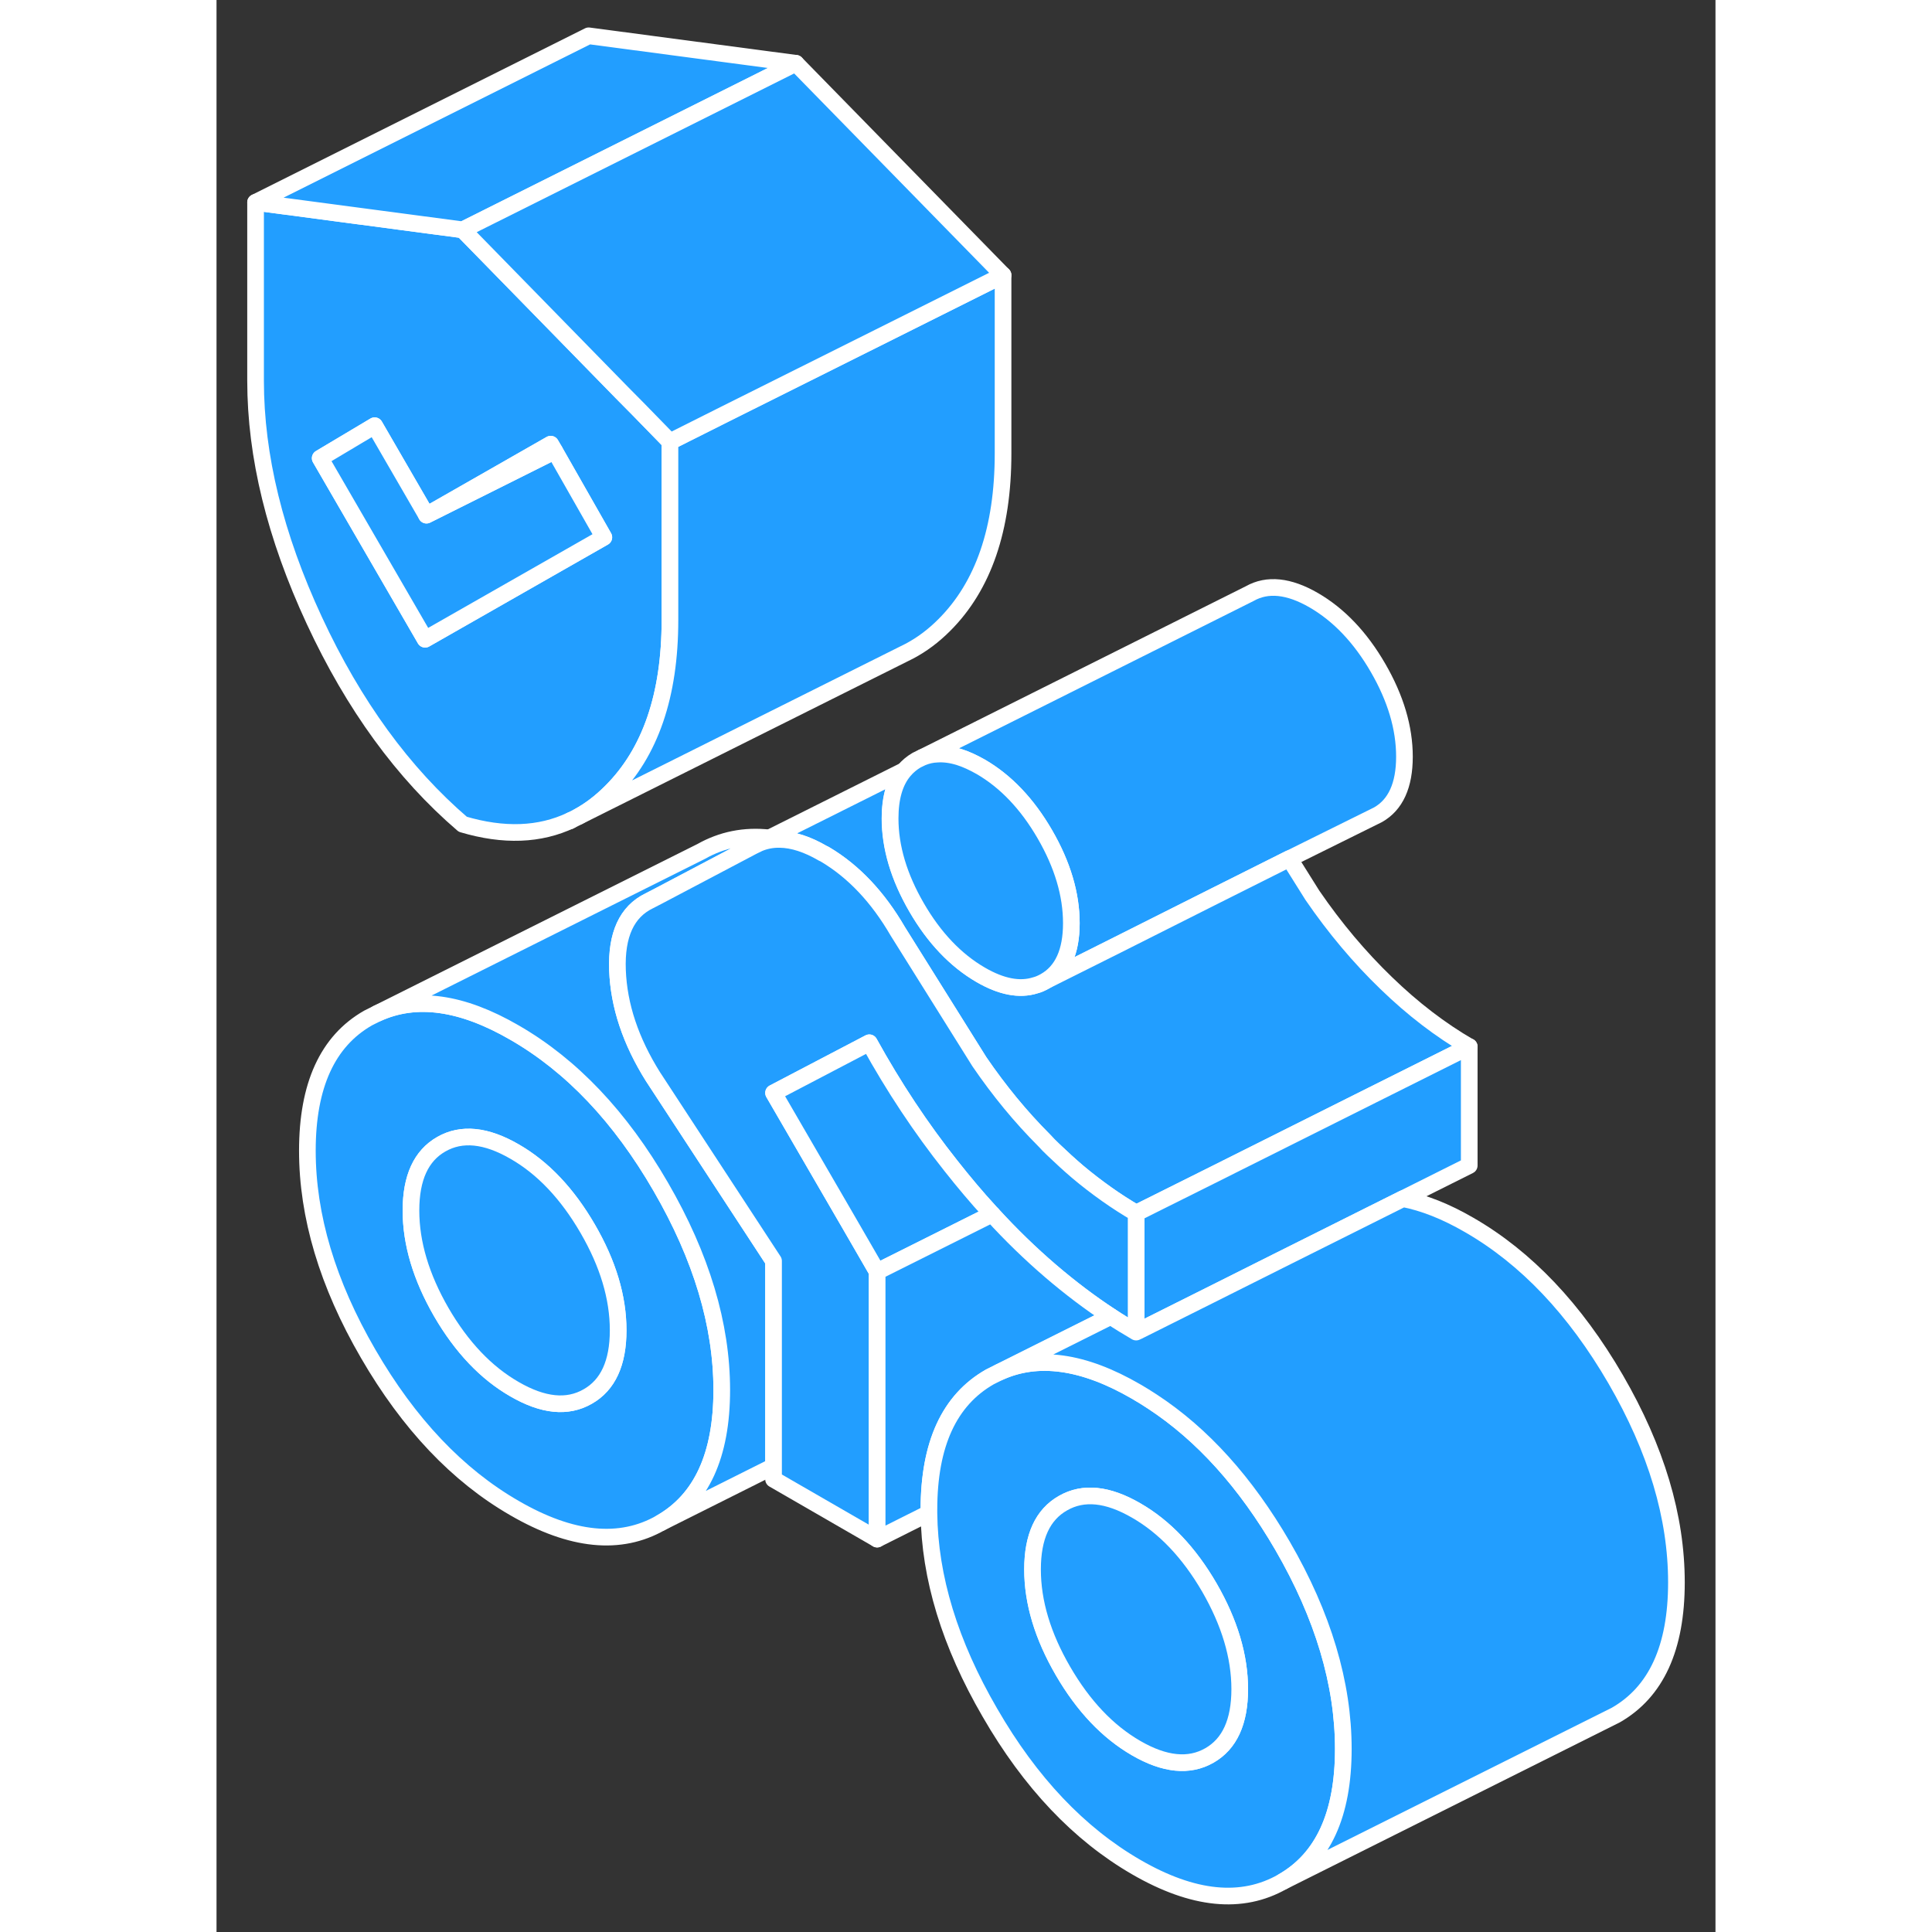 <svg viewBox="0 0 90 116" fill="#229EFF" xmlns="http://www.w3.org/2000/svg" height="48" width="48" stroke-width="1px" stroke-linecap="round" stroke-linejoin="round"><rect x="0" y="0" width="90" height="116" fill="#333333" stroke="none"/><path d="M25.325 24.57L24.355 23.59L14.785 13.8L2.345 12.15V22.86C2.345 27.38 3.515 32.18 5.875 37.26C8.235 42.34 11.205 46.42 14.785 49.49C17.245 50.22 19.405 50.14 21.285 49.25L21.725 49.03C22.425 48.65 23.075 48.15 23.685 47.54C26.045 45.19 27.225 41.75 27.225 37.23V26.52L25.325 24.57ZM12.525 38.38L6.225 27.51L9.495 25.56L12.605 30.93L20.065 26.67L20.305 27.08L23.255 32.26L12.525 38.38Z" stroke="white" stroke-linejoin="round"/><path d="M23.255 32.261L12.525 38.38L6.225 27.511L9.495 25.561L12.605 30.93L20.305 27.081L23.255 32.261Z" stroke="white" stroke-linejoin="round"/><path d="M20.305 27.08L12.605 30.93L20.065 26.67L20.305 27.08Z" stroke="white" stroke-linejoin="round"/><path d="M26.675 71.26C24.245 67.061 21.315 63.971 17.895 62.001C14.725 60.16 11.975 59.781 9.645 60.85L9.105 61.12C6.665 62.511 5.455 65.171 5.455 69.091C5.455 73.01 6.665 77.081 9.105 81.281C11.545 85.49 14.475 88.581 17.895 90.55C21.315 92.531 24.245 92.82 26.675 91.43C29.115 90.04 30.335 87.38 30.335 83.46C30.335 79.54 29.115 75.471 26.675 71.26ZM22.285 83.85C21.065 84.55 19.605 84.4 17.895 83.41C16.185 82.43 14.715 80.88 13.495 78.781C12.285 76.68 11.675 74.65 11.675 72.68C11.675 70.71 12.285 69.391 13.495 68.701C14.715 68.001 16.185 68.15 17.895 69.141C19.605 70.121 21.065 71.671 22.285 73.77C23.505 75.871 24.115 77.9 24.115 79.871C24.115 81.841 23.505 83.16 22.285 83.85Z" stroke="white" stroke-linejoin="round"/><path d="M24.115 79.871C24.115 81.831 23.505 83.161 22.285 83.851C21.065 84.551 19.605 84.401 17.895 83.411C16.185 82.431 14.715 80.881 13.495 78.781C12.285 76.681 11.675 74.651 11.675 72.681C11.675 70.711 12.285 69.391 13.495 68.701C14.715 68.001 16.185 68.151 17.895 69.141C19.605 70.121 21.065 71.671 22.285 73.771C23.505 75.871 24.115 77.901 24.115 79.871Z" stroke="white" stroke-linejoin="round"/><path d="M34.785 3.8L22.345 10.02L14.785 13.8L2.345 12.15L22.345 2.15L34.785 3.8Z" stroke="white" stroke-linejoin="round"/><path d="M71.325 45.431C71.325 47.151 70.795 48.321 69.735 48.921L64.425 51.551L59.895 53.821L54.095 56.731L49.735 58.921C50.795 58.321 51.325 57.151 51.325 55.431C51.325 53.711 50.795 51.921 49.735 50.091C48.675 48.261 47.385 46.911 45.885 46.041C45.425 45.781 44.995 45.581 44.575 45.451C44.115 45.311 43.675 45.251 43.265 45.281C42.955 45.291 42.655 45.361 42.365 45.481L62.035 35.641C63.095 35.041 64.385 35.171 65.885 36.041C67.385 36.911 68.675 38.261 69.735 40.091C70.795 41.921 71.325 43.701 71.325 45.431Z" stroke="white" stroke-linejoin="round"/><path d="M75.215 62.84L69.415 65.74L59.665 70.621L55.215 72.841C54.615 72.49 54.025 72.111 53.445 71.701C52.855 71.281 52.265 70.831 51.685 70.341C51.205 69.93 50.725 69.49 50.245 69.031C50.055 68.85 49.865 68.66 49.695 68.471C48.285 67.061 46.995 65.49 45.805 63.751L40.905 55.92C39.715 53.87 38.265 52.331 36.555 51.31C36.515 51.281 36.465 51.261 36.415 51.24C35.475 50.691 34.605 50.41 33.825 50.401C33.375 50.391 32.965 50.471 32.575 50.63L33.195 50.31L41.275 46.27C40.715 46.931 40.435 47.891 40.435 49.141C40.435 50.87 40.965 52.651 42.025 54.48C43.085 56.31 44.375 57.66 45.875 58.531C47.115 59.251 48.215 59.461 49.155 59.16C49.355 59.111 49.545 59.02 49.725 58.92L54.085 56.74L59.885 53.821L64.415 51.55L65.795 53.751C67.145 55.721 68.625 57.48 70.235 59.031C71.835 60.581 73.495 61.85 75.205 62.84H75.215Z" stroke="white" stroke-linejoin="round"/><path d="M33.445 75.71V88.04L26.675 91.43C29.115 90.04 30.335 87.38 30.335 83.46C30.335 79.54 29.115 75.47 26.675 71.26C24.245 67.06 21.315 63.97 17.895 62C14.725 60.16 11.975 59.78 9.645 60.85L29.105 51.12C30.345 50.42 31.705 50.14 33.195 50.31L32.575 50.63L32.205 50.81L26.555 53.79L25.975 54.09C24.635 54.74 23.995 56.12 24.075 58.25C24.155 60.38 24.865 62.51 26.215 64.66L26.275 64.75L33.445 75.71Z" stroke="white" stroke-linejoin="round"/><path d="M75.215 62.841V69.981L71.235 71.971L63.675 75.751L59.665 77.761L55.345 79.921L55.215 79.981V72.841L59.665 70.621L69.415 65.741L75.215 62.841Z" stroke="white" stroke-linejoin="round"/><path d="M21.285 49.25L21.195 49.3" stroke="white" stroke-linejoin="round"/><path d="M47.225 16.52V27.23C47.225 31.75 46.045 35.19 43.685 37.539C43.035 38.19 42.335 38.709 41.595 39.099L41.175 39.309L21.725 49.029C22.425 48.65 23.075 48.15 23.685 47.539C26.045 45.19 27.225 41.749 27.225 37.23V26.52L30.495 24.88L41.585 19.34L47.225 16.52Z" stroke="white" stroke-linejoin="round"/><path d="M47.225 16.52L41.585 19.34L30.495 24.88L27.225 26.52L25.325 24.57L24.355 23.59L14.785 13.8L22.345 10.02L34.785 3.8L47.225 16.52Z" stroke="white" stroke-linejoin="round"/><path d="M55.215 72.84V79.98C54.705 79.68 54.195 79.37 53.695 79.04C52.455 78.23 51.255 77.32 50.075 76.31C48.875 75.28 47.705 74.15 46.565 72.9C46.525 72.86 46.475 72.81 46.435 72.76C45.625 71.88 44.855 70.96 44.105 70.01C42.295 67.73 40.665 65.27 39.195 62.61L33.445 65.62L37.995 73.46L39.665 76.35V92.41L33.445 88.82V75.71L26.275 64.75L26.215 64.66C24.865 62.51 24.155 60.38 24.075 58.25C23.995 56.12 24.635 54.74 25.975 54.09L26.555 53.79L32.205 50.81L32.575 50.63C32.965 50.47 33.375 50.39 33.825 50.4C34.605 50.41 35.475 50.69 36.415 51.24C36.465 51.26 36.515 51.28 36.555 51.31C38.265 52.33 39.715 53.87 40.905 55.92L45.805 63.75C46.995 65.49 48.285 67.06 49.695 68.47C49.865 68.66 50.055 68.85 50.245 69.03C50.725 69.49 51.205 69.93 51.685 70.34C52.265 70.83 52.855 71.28 53.445 71.7C54.025 72.11 54.615 72.49 55.215 72.84Z" stroke="white" stroke-linejoin="round"/><path d="M46.565 72.9L39.665 76.35L37.995 73.46L33.445 65.62L39.195 62.61C40.665 65.27 42.295 67.73 44.105 70.01C44.855 70.96 45.625 71.88 46.435 72.76C46.475 72.81 46.525 72.86 46.565 72.9Z" stroke="white" stroke-linejoin="round"/><path d="M53.695 79.04L46.435 82.67C43.995 84.06 42.775 86.71 42.775 90.64V90.85L39.665 92.41V76.35L46.565 72.9C47.705 74.15 48.875 75.28 50.075 76.31C51.255 77.32 52.455 78.23 53.695 79.04Z" stroke="white" stroke-linejoin="round"/><path d="M64.005 92.81C61.795 89.01 59.195 86.12 56.185 84.15C55.865 83.94 55.545 83.74 55.215 83.55C52.045 81.71 49.295 81.33 46.975 82.4L46.435 82.67C43.995 84.06 42.775 86.71 42.775 90.64V90.85C42.815 94.71 44.035 98.7 46.435 102.83C48.865 107.04 51.795 110.12 55.215 112.1C58.635 114.08 61.565 114.37 64.005 112.98C66.445 111.59 67.655 108.93 67.655 105.01C67.655 101.09 66.445 97.02 64.005 92.81ZM59.615 105.4C58.395 106.1 56.925 105.95 55.215 104.96C53.505 103.97 52.045 102.43 50.825 100.33C49.605 98.23 48.995 96.2 48.995 94.23C48.995 92.26 49.605 90.94 50.825 90.25C52.045 89.55 53.505 89.7 55.215 90.69C56.925 91.67 58.395 93.22 59.615 95.32C60.825 97.42 61.435 99.45 61.435 101.42C61.435 103.39 60.825 104.71 59.615 105.4Z" stroke="white" stroke-linejoin="round"/><path d="M61.435 101.42C61.435 103.38 60.825 104.71 59.615 105.4C58.395 106.1 56.925 105.95 55.215 104.96C53.505 103.97 52.045 102.43 50.825 100.33C49.605 98.23 48.995 96.2 48.995 94.23C48.995 92.26 49.605 90.94 50.825 90.25C52.045 89.55 53.505 89.7 55.215 90.69C56.925 91.67 58.395 93.22 59.615 95.32C60.825 97.42 61.435 99.45 61.435 101.42Z" stroke="white" stroke-linejoin="round"/><path d="M51.325 55.43C51.325 57.15 50.795 58.32 49.735 58.92C49.555 59.02 49.365 59.11 49.165 59.16C48.225 59.46 47.125 59.25 45.885 58.53C44.385 57.66 43.095 56.31 42.035 54.48C40.975 52.65 40.445 50.87 40.445 49.14C40.445 47.89 40.725 46.93 41.285 46.27C41.495 46.02 41.745 45.81 42.035 45.64L42.365 45.48C42.655 45.36 42.955 45.29 43.265 45.28C43.675 45.25 44.115 45.31 44.575 45.45C44.995 45.58 45.425 45.78 45.885 46.04C47.385 46.91 48.675 48.26 49.735 50.09C50.795 51.92 51.325 53.7 51.325 55.43Z" stroke="white" stroke-linejoin="round"/><path d="M87.655 95.01C87.655 98.93 86.445 101.59 84.005 102.98L83.465 103.25L64.005 112.98C66.445 111.59 67.655 108.93 67.655 105.01C67.655 101.09 66.445 97.02 64.005 92.81C61.795 89.01 59.195 86.12 56.185 84.15C55.865 83.94 55.545 83.74 55.215 83.55C52.045 81.71 49.295 81.33 46.975 82.4L53.695 79.04C54.195 79.37 54.705 79.68 55.215 79.98L55.345 79.92L59.665 77.76L63.675 75.75L71.235 71.97C72.475 72.21 73.805 72.73 75.215 73.55C78.635 75.52 81.565 78.61 84.005 82.81C86.445 87.02 87.655 91.08 87.655 95.01Z" stroke="white" stroke-linejoin="round"/></svg>